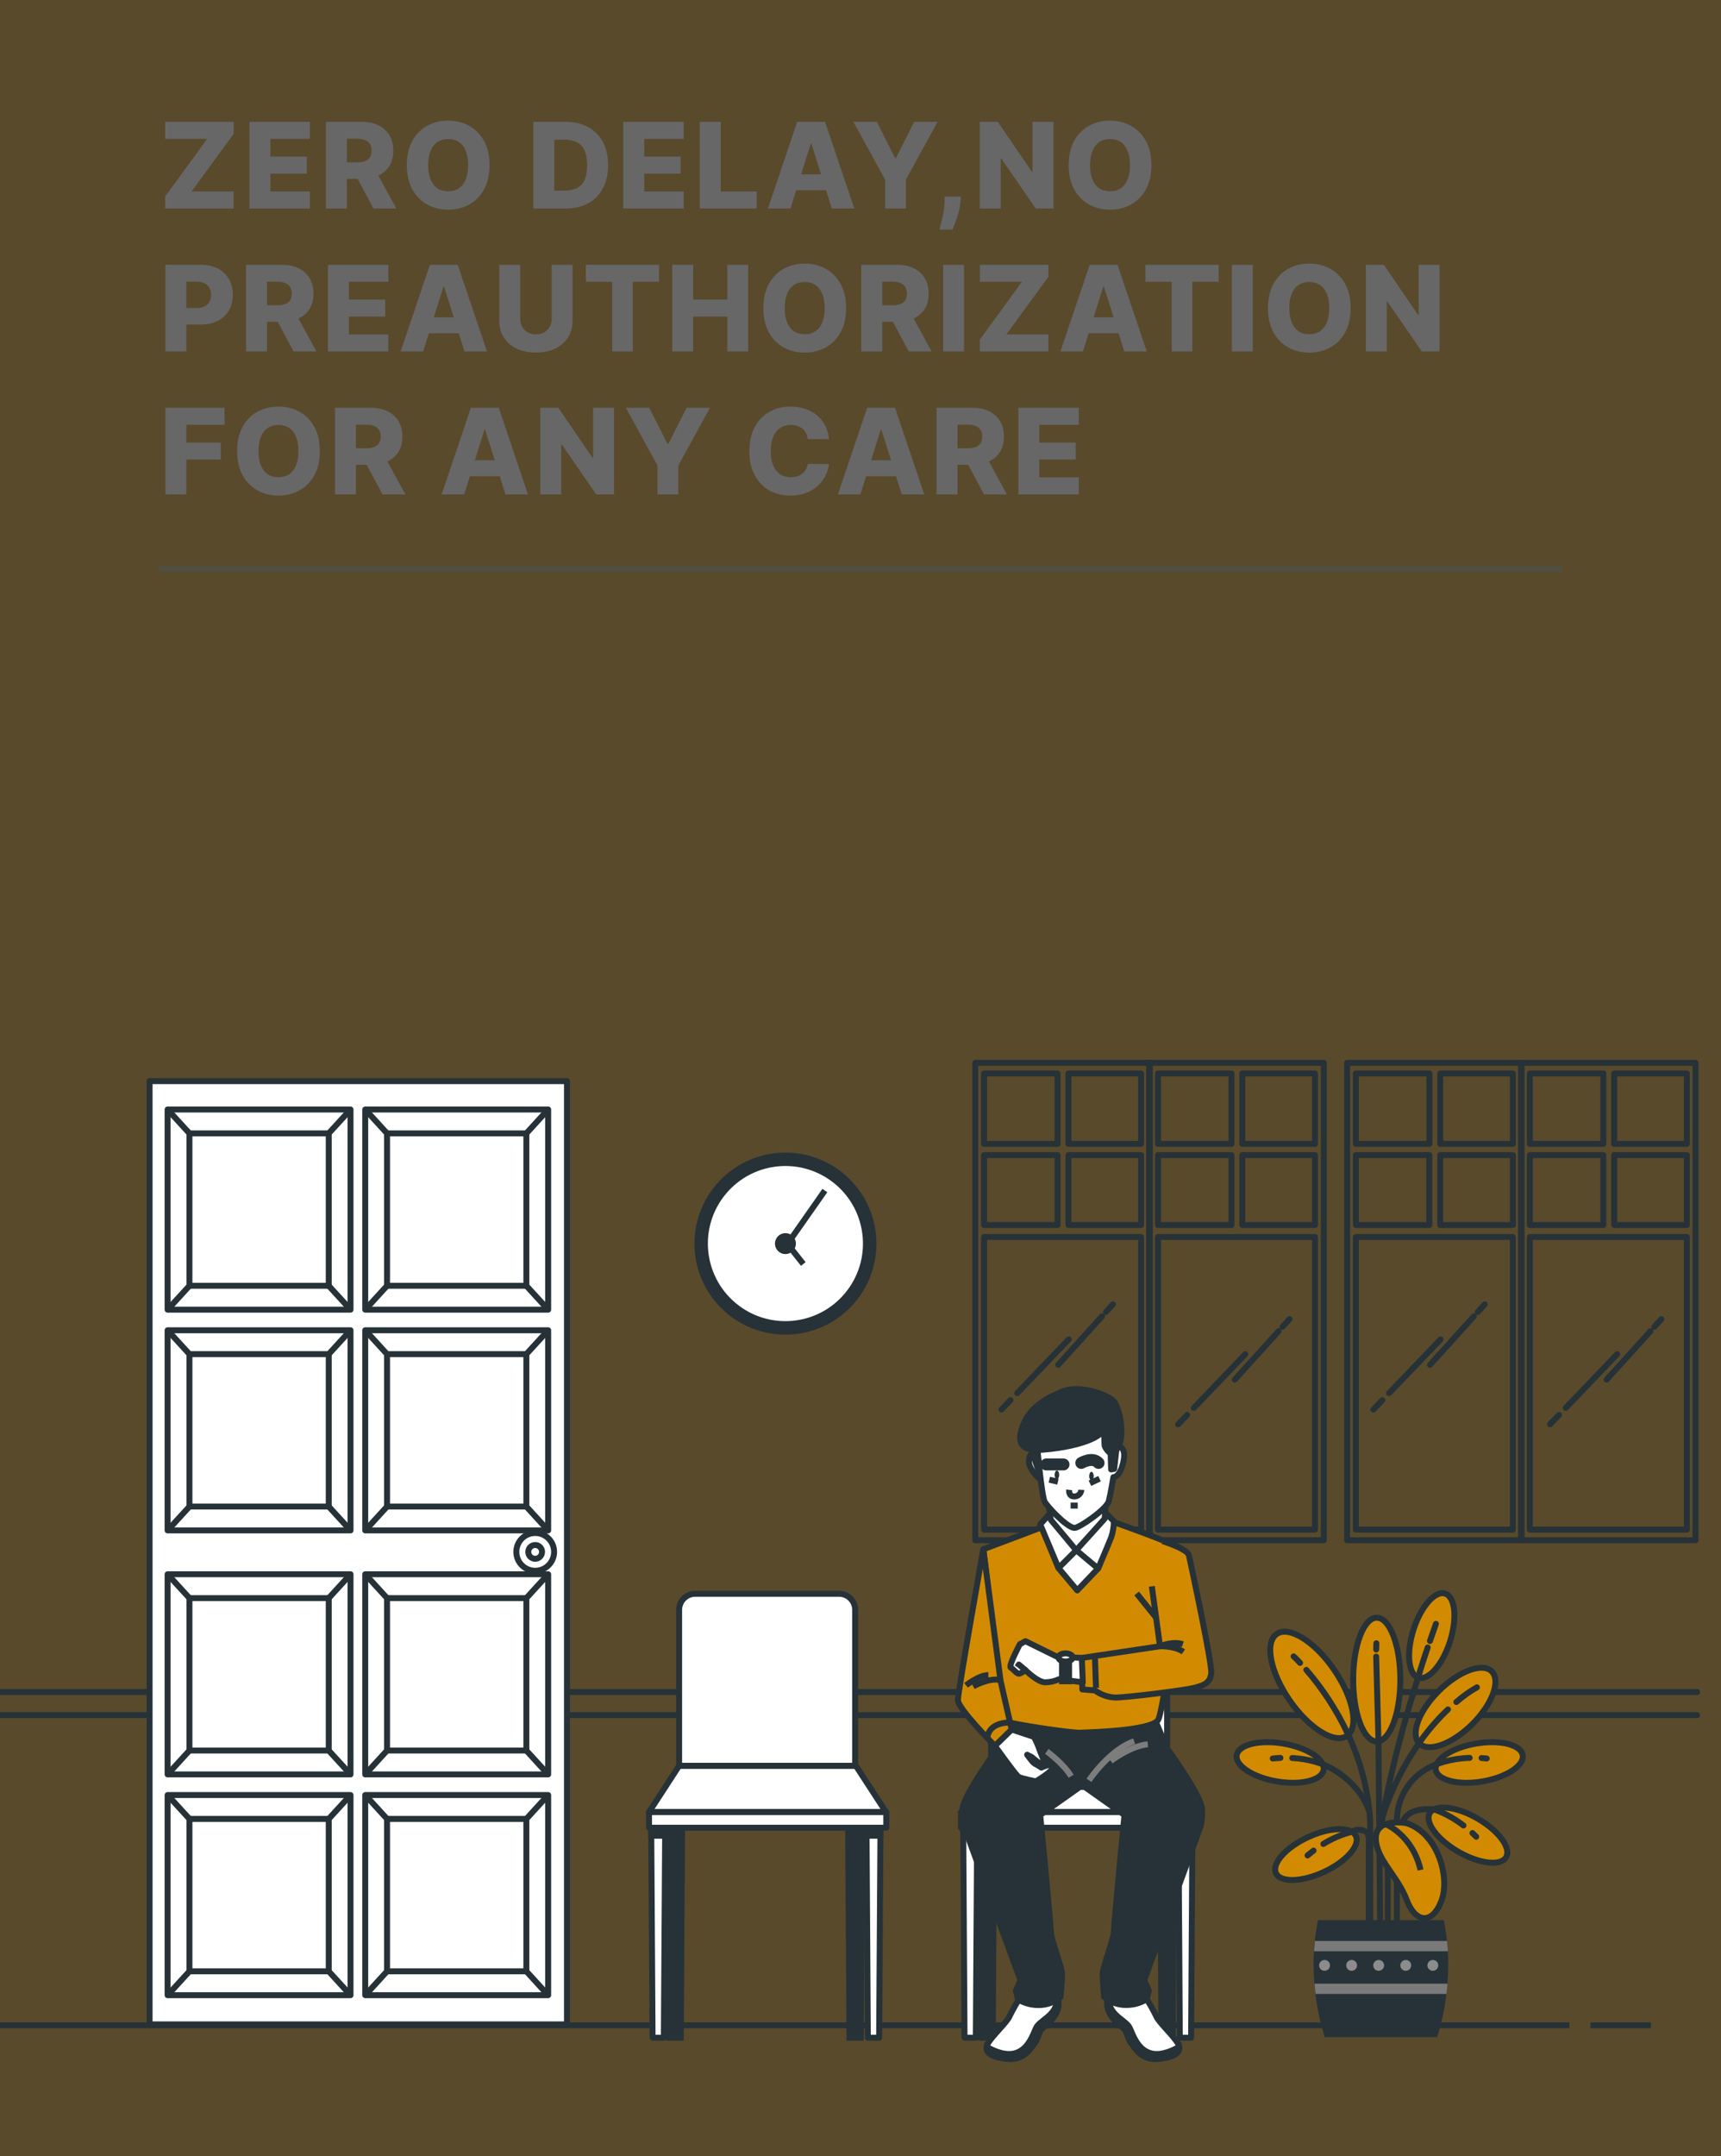 <svg width="289" height="362" viewBox="0 0 289 362" fill="none" xmlns="http://www.w3.org/2000/svg">
<rect x="0" y="0" width="289" height="362" fill="#333333" stroke="none"/>
<g clip-path="url(#clip0_5_9353)">
<rect width="289" height="362" fill="#F3A712" fill-opacity="0.2"/>
<path d="M27.728 35V32.997L34.795 23.31H27.735V20.454H39.241V22.457L32.174 32.145H39.234V35H27.728ZM41.891 35V20.454H52.033V23.31H45.407V26.293H51.515V29.155H45.407V32.145H52.033V35H41.891ZM54.735 35V20.454H60.743C61.832 20.454 62.772 20.651 63.563 21.044C64.358 21.432 64.972 21.991 65.402 22.72C65.833 23.445 66.049 24.304 66.049 25.298C66.049 26.307 65.829 27.164 65.388 27.869C64.948 28.57 64.323 29.105 63.513 29.474C62.704 29.839 61.745 30.021 60.637 30.021H56.837V27.251H59.983C60.514 27.251 60.956 27.183 61.312 27.046C61.671 26.903 61.944 26.69 62.128 26.406C62.313 26.117 62.405 25.748 62.405 25.298C62.405 24.849 62.313 24.477 62.128 24.183C61.944 23.885 61.671 23.662 61.312 23.516C60.952 23.364 60.509 23.288 59.983 23.288H58.25V35H54.735ZM62.924 28.352L66.546 35H62.711L59.16 28.352H62.924ZM82.206 27.727C82.206 29.328 81.898 30.684 81.282 31.797C80.667 32.91 79.834 33.755 78.782 34.332C77.736 34.91 76.562 35.199 75.26 35.199C73.953 35.199 72.776 34.908 71.73 34.325C70.683 33.743 69.853 32.898 69.237 31.79C68.626 30.677 68.321 29.323 68.321 27.727C68.321 26.127 68.626 24.77 69.237 23.658C69.853 22.545 70.683 21.7 71.73 21.122C72.776 20.544 73.953 20.256 75.26 20.256C76.562 20.256 77.736 20.544 78.782 21.122C79.834 21.7 80.667 22.545 81.282 23.658C81.898 24.77 82.206 26.127 82.206 27.727ZM78.612 27.727C78.612 26.78 78.477 25.98 78.207 25.327C77.942 24.673 77.558 24.178 77.057 23.842C76.559 23.506 75.96 23.338 75.26 23.338C74.564 23.338 73.965 23.506 73.463 23.842C72.961 24.178 72.575 24.673 72.305 25.327C72.04 25.98 71.907 26.78 71.907 27.727C71.907 28.674 72.04 29.474 72.305 30.128C72.575 30.781 72.961 31.276 73.463 31.612C73.965 31.948 74.564 32.117 75.26 32.117C75.96 32.117 76.559 31.948 77.057 31.612C77.558 31.276 77.942 30.781 78.207 30.128C78.477 29.474 78.612 28.674 78.612 27.727ZM94.932 35H89.555V20.454H94.924C96.406 20.454 97.683 20.746 98.753 21.328C99.827 21.906 100.656 22.739 101.238 23.828C101.821 24.912 102.112 26.21 102.112 27.72C102.112 29.235 101.821 30.537 101.238 31.626C100.661 32.715 99.835 33.551 98.76 34.133C97.685 34.711 96.409 35 94.932 35ZM93.071 32.003H94.797C95.611 32.003 96.3 31.866 96.863 31.591C97.432 31.312 97.86 30.859 98.149 30.234C98.442 29.605 98.589 28.767 98.589 27.72C98.589 26.674 98.442 25.84 98.149 25.22C97.855 24.595 97.422 24.145 96.849 23.871C96.281 23.591 95.58 23.452 94.747 23.452H93.071V32.003ZM104.665 35V20.454H114.807V23.31H108.18V26.293H114.288V29.155H108.18V32.145H114.807V35H104.665ZM117.508 35V20.454H121.024V32.145H127.075V35H117.508ZM132.737 35H128.958L133.866 20.454H138.546L143.454 35H139.676L136.259 24.119H136.146L132.737 35ZM132.232 29.276H140.13V31.946H132.232V29.276ZM143.311 20.454H147.239L150.314 26.541H150.442L153.517 20.454H157.445L152.125 30.142V35H148.631V30.142L143.311 20.454ZM161.361 33.011L161.297 33.8C161.24 34.453 161.124 35.09 160.949 35.71C160.779 36.335 160.596 36.896 160.402 37.394C160.208 37.891 160.054 38.276 159.94 38.551H157.753C157.829 38.276 157.93 37.891 158.058 37.394C158.191 36.896 158.314 36.335 158.428 35.71C158.541 35.085 158.605 34.451 158.619 33.807L158.634 33.011H161.361ZM176.907 20.454V35H173.924L168.136 26.605H168.043V35H164.528V20.454H167.553L173.278 28.835H173.399V20.454H176.907ZM193.346 27.727C193.346 29.328 193.039 30.684 192.423 31.797C191.808 32.91 190.974 33.755 189.923 34.332C188.877 34.91 187.702 35.199 186.4 35.199C185.093 35.199 183.917 34.908 182.87 34.325C181.824 33.743 180.993 32.898 180.378 31.79C179.767 30.677 179.461 29.323 179.461 27.727C179.461 26.127 179.767 24.77 180.378 23.658C180.993 22.545 181.824 21.7 182.87 21.122C183.917 20.544 185.093 20.256 186.4 20.256C187.702 20.256 188.877 20.544 189.923 21.122C190.974 21.7 191.808 22.545 192.423 23.658C193.039 24.77 193.346 26.127 193.346 27.727ZM189.753 27.727C189.753 26.78 189.618 25.98 189.348 25.327C189.083 24.673 188.699 24.178 188.197 23.842C187.7 23.506 187.101 23.338 186.4 23.338C185.704 23.338 185.105 23.506 184.603 23.842C184.102 24.178 183.716 24.673 183.446 25.327C183.181 25.98 183.048 26.78 183.048 27.727C183.048 28.674 183.181 29.474 183.446 30.128C183.716 30.781 184.102 31.276 184.603 31.612C185.105 31.948 185.704 32.117 186.4 32.117C187.101 32.117 187.7 31.948 188.197 31.612C188.699 31.276 189.083 30.781 189.348 30.128C189.618 29.474 189.753 28.674 189.753 27.727ZM27.778 59V44.455H33.786C34.875 44.455 35.815 44.668 36.606 45.094C37.401 45.515 38.014 46.105 38.445 46.862C38.876 47.615 39.092 48.491 39.092 49.49C39.092 50.494 38.871 51.372 38.431 52.125C37.996 52.873 37.373 53.453 36.563 53.865C35.754 54.277 34.792 54.483 33.68 54.483H29.972V51.713H33.026C33.557 51.713 33.999 51.621 34.355 51.436C34.714 51.251 34.987 50.993 35.171 50.662C35.356 50.326 35.448 49.935 35.448 49.49C35.448 49.04 35.356 48.652 35.171 48.325C34.987 47.994 34.714 47.738 34.355 47.558C33.995 47.378 33.552 47.288 33.026 47.288H31.293V59H27.778ZM41.325 59V44.455H47.333C48.422 44.455 49.362 44.651 50.153 45.044C50.948 45.432 51.561 45.991 51.992 46.72C52.423 47.445 52.639 48.304 52.639 49.298C52.639 50.307 52.418 51.164 51.978 51.869C51.538 52.57 50.913 53.105 50.103 53.474C49.293 53.839 48.335 54.021 47.227 54.021H43.427V51.251H46.573C47.104 51.251 47.546 51.183 47.901 51.045C48.261 50.903 48.533 50.69 48.718 50.406C48.903 50.117 48.995 49.748 48.995 49.298C48.995 48.849 48.903 48.477 48.718 48.183C48.533 47.885 48.261 47.662 47.901 47.516C47.541 47.364 47.099 47.288 46.573 47.288H44.84V59H41.325ZM49.514 52.352L53.136 59H49.3L45.749 52.352H49.514ZM55.067 59V44.455H65.209V47.31H58.583V50.293H64.69V53.155H58.583V56.145H65.209V59H55.067ZM71.057 59H67.278L72.186 44.455H76.867L81.774 59H77.996L74.58 48.119H74.466L71.057 59ZM70.553 53.276H78.45V55.946H70.553V53.276ZM92.64 44.455H96.148V53.837C96.148 54.921 95.891 55.865 95.374 56.67C94.858 57.471 94.139 58.091 93.215 58.531C92.292 58.967 91.22 59.185 89.998 59.185C88.762 59.185 87.683 58.967 86.759 58.531C85.836 58.091 85.119 57.471 84.607 56.67C84.096 55.865 83.84 54.921 83.84 53.837V44.455H87.356V53.531C87.356 54.033 87.465 54.481 87.683 54.874C87.905 55.267 88.215 55.574 88.613 55.797C89.011 56.019 89.472 56.131 89.998 56.131C90.523 56.131 90.983 56.019 91.376 55.797C91.773 55.574 92.084 55.267 92.306 54.874C92.529 54.481 92.64 54.033 92.64 53.531V44.455ZM98.376 47.31V44.455H110.67V47.31H106.26V59H102.794V47.31H98.376ZM112.887 59V44.455H116.403V50.293H122.134V44.455H125.643V59H122.134V53.155H116.403V59H112.887ZM142.077 51.727C142.077 53.328 141.769 54.684 141.154 55.797C140.538 56.91 139.705 57.755 138.654 58.332C137.607 58.91 136.433 59.199 135.131 59.199C133.824 59.199 132.647 58.908 131.601 58.325C130.555 57.743 129.724 56.898 129.108 55.79C128.497 54.677 128.192 53.323 128.192 51.727C128.192 50.127 128.497 48.77 129.108 47.658C129.724 46.545 130.555 45.7 131.601 45.122C132.647 44.544 133.824 44.256 135.131 44.256C136.433 44.256 137.607 44.544 138.654 45.122C139.705 45.7 140.538 46.545 141.154 47.658C141.769 48.77 142.077 50.127 142.077 51.727ZM138.483 51.727C138.483 50.78 138.348 49.98 138.078 49.327C137.813 48.673 137.43 48.178 136.928 47.842C136.43 47.506 135.832 47.338 135.131 47.338C134.435 47.338 133.836 47.506 133.334 47.842C132.832 48.178 132.446 48.673 132.176 49.327C131.911 49.98 131.779 50.78 131.779 51.727C131.779 52.674 131.911 53.474 132.176 54.128C132.446 54.781 132.832 55.276 133.334 55.612C133.836 55.948 134.435 56.117 135.131 56.117C135.832 56.117 136.43 55.948 136.928 55.612C137.43 55.276 137.813 54.781 138.078 54.128C138.348 53.474 138.483 52.674 138.483 51.727ZM144.629 59V44.455H150.638C151.727 44.455 152.667 44.651 153.457 45.044C154.253 45.432 154.866 45.991 155.297 46.72C155.728 47.445 155.943 48.304 155.943 49.298C155.943 50.307 155.723 51.164 155.283 51.869C154.842 52.57 154.217 53.105 153.408 53.474C152.598 53.839 151.639 54.021 150.531 54.021H146.732V51.251H149.878C150.408 51.251 150.851 51.183 151.206 51.045C151.566 50.903 151.838 50.69 152.023 50.406C152.207 50.117 152.3 49.748 152.3 49.298C152.3 48.849 152.207 48.477 152.023 48.183C151.838 47.885 151.566 47.662 151.206 47.516C150.846 47.364 150.404 47.288 149.878 47.288H148.145V59H144.629ZM152.818 52.352L156.44 59H152.605L149.054 52.352H152.818ZM161.887 44.455V59H158.372V44.455H161.887ZM164.544 59V56.997L171.611 47.31H164.552V44.455H176.057V46.457L168.991 56.145H176.05V59H164.544ZM181.854 59H178.075L182.983 44.455H187.663L192.571 59H188.793L185.377 48.119H185.263L181.854 59ZM181.35 53.276H189.247V55.946H181.35V53.276ZM192.345 47.31V44.455H204.639V47.31H200.228V59H196.763V47.31H192.345ZM210.372 44.455V59H206.856V44.455H210.372ZM226.807 51.727C226.807 53.328 226.5 54.684 225.884 55.797C225.268 56.91 224.435 57.755 223.384 58.332C222.338 58.91 221.163 59.199 219.861 59.199C218.554 59.199 217.378 58.908 216.331 58.325C215.285 57.743 214.454 56.898 213.839 55.79C213.228 54.677 212.922 53.323 212.922 51.727C212.922 50.127 213.228 48.77 213.839 47.658C214.454 46.545 215.285 45.7 216.331 45.122C217.378 44.544 218.554 44.256 219.861 44.256C221.163 44.256 222.338 44.544 223.384 45.122C224.435 45.7 225.268 46.545 225.884 47.658C226.5 48.77 226.807 50.127 226.807 51.727ZM223.214 51.727C223.214 50.78 223.079 49.98 222.809 49.327C222.544 48.673 222.16 48.178 221.658 47.842C221.161 47.506 220.562 47.338 219.861 47.338C219.165 47.338 218.566 47.506 218.064 47.842C217.562 48.178 217.177 48.673 216.907 49.327C216.642 49.98 216.509 50.78 216.509 51.727C216.509 52.674 216.642 53.474 216.907 54.128C217.177 54.781 217.562 55.276 218.064 55.612C218.566 55.948 219.165 56.117 219.861 56.117C220.562 56.117 221.161 55.948 221.658 55.612C222.16 55.276 222.544 54.781 222.809 54.128C223.079 53.474 223.214 52.674 223.214 51.727ZM241.739 44.455V59H238.756L232.968 50.605H232.875V59H229.36V44.455H232.385L238.11 52.835H238.231V44.455H241.739ZM27.778 83V68.454H37.707V71.31H31.293V74.293H37.075V77.155H31.293V83H27.778ZM53.706 75.727C53.706 77.328 53.398 78.684 52.782 79.797C52.167 80.91 51.334 81.755 50.282 82.332C49.236 82.91 48.062 83.199 46.76 83.199C45.453 83.199 44.276 82.908 43.23 82.325C42.184 81.743 41.352 80.898 40.737 79.79C40.126 78.677 39.821 77.323 39.821 75.727C39.821 74.127 40.126 72.77 40.737 71.658C41.352 70.545 42.184 69.7 43.23 69.122C44.276 68.544 45.453 68.256 46.76 68.256C48.062 68.256 49.236 68.544 50.282 69.122C51.334 69.7 52.167 70.545 52.782 71.658C53.398 72.77 53.706 74.127 53.706 75.727ZM50.112 75.727C50.112 74.78 49.977 73.98 49.707 73.327C49.442 72.673 49.059 72.178 48.557 71.842C48.059 71.506 47.46 71.338 46.76 71.338C46.064 71.338 45.465 71.506 44.963 71.842C44.461 72.178 44.075 72.673 43.805 73.327C43.54 73.98 43.407 74.78 43.407 75.727C43.407 76.674 43.54 77.474 43.805 78.128C44.075 78.781 44.461 79.276 44.963 79.612C45.465 79.948 46.064 80.117 46.76 80.117C47.46 80.117 48.059 79.948 48.557 79.612C49.059 79.276 49.442 78.781 49.707 78.128C49.977 77.474 50.112 76.674 50.112 75.727ZM56.258 83V68.454H62.267C63.356 68.454 64.296 68.651 65.086 69.044C65.882 69.432 66.495 69.991 66.926 70.72C67.357 71.445 67.572 72.304 67.572 73.298C67.572 74.307 67.352 75.164 66.912 75.869C66.471 76.57 65.846 77.105 65.037 77.474C64.227 77.839 63.268 78.021 62.16 78.021H58.361V75.251H61.507C62.037 75.251 62.48 75.183 62.835 75.046C63.195 74.903 63.467 74.69 63.652 74.406C63.836 74.117 63.929 73.748 63.929 73.298C63.929 72.849 63.836 72.477 63.652 72.183C63.467 71.885 63.195 71.662 62.835 71.516C62.475 71.364 62.032 71.288 61.507 71.288H59.774V83H56.258ZM64.447 76.352L68.069 83H64.234L60.683 76.352H64.447ZM77.944 83H74.165L79.073 68.454H83.753L88.661 83H84.883L81.466 72.119H81.353L77.944 83ZM77.439 77.276H85.337V79.946H77.439V77.276ZM103.106 68.454V83H100.123L94.335 74.605H94.243V83H90.727V68.454H93.753L99.477 76.835H99.598V68.454H103.106ZM105.092 68.454H109.02L112.095 74.541H112.223L115.298 68.454H119.226L113.906 78.142V83H110.412V78.142L105.092 68.454ZM139.2 73.724H135.649C135.601 73.36 135.504 73.031 135.357 72.737C135.211 72.444 135.016 72.193 134.775 71.984C134.533 71.776 134.247 71.617 133.916 71.508C133.589 71.395 133.227 71.338 132.829 71.338C132.123 71.338 131.515 71.511 131.004 71.856C130.497 72.202 130.106 72.702 129.832 73.355C129.562 74.008 129.427 74.799 129.427 75.727C129.427 76.693 129.564 77.503 129.839 78.156C130.118 78.805 130.509 79.295 131.011 79.626C131.517 79.953 132.116 80.117 132.808 80.117C133.196 80.117 133.549 80.067 133.866 79.967C134.188 79.868 134.47 79.724 134.711 79.534C134.957 79.34 135.158 79.106 135.315 78.831C135.476 78.552 135.587 78.237 135.649 77.886L139.2 77.908C139.138 78.552 138.951 79.186 138.639 79.811C138.331 80.436 137.907 81.007 137.367 81.523C136.828 82.034 136.169 82.441 135.393 82.744C134.621 83.047 133.736 83.199 132.737 83.199C131.42 83.199 130.241 82.91 129.2 82.332C128.163 81.75 127.344 80.903 126.742 79.79C126.141 78.677 125.84 77.323 125.84 75.727C125.84 74.127 126.146 72.77 126.756 71.658C127.367 70.545 128.194 69.7 129.235 69.122C130.277 68.544 131.444 68.256 132.737 68.256C133.617 68.256 134.432 68.379 135.18 68.625C135.928 68.867 136.586 69.222 137.154 69.69C137.722 70.154 138.184 70.725 138.539 71.402C138.894 72.079 139.114 72.853 139.2 73.724ZM144.487 83H140.708L145.616 68.454H150.296L155.204 83H151.426L148.009 72.119H147.896L144.487 83ZM143.982 77.276H151.88V79.946H143.982V77.276ZM157.27 83V68.454H163.279C164.368 68.454 165.307 68.651 166.098 69.044C166.894 69.432 167.507 69.991 167.938 70.72C168.368 71.445 168.584 72.304 168.584 73.298C168.584 74.307 168.364 75.164 167.923 75.869C167.483 76.57 166.858 77.105 166.048 77.474C165.239 77.839 164.28 78.021 163.172 78.021H159.372V75.251H162.519C163.049 75.251 163.492 75.183 163.847 75.046C164.207 74.903 164.479 74.69 164.663 74.406C164.848 74.117 164.94 73.748 164.94 73.298C164.94 72.849 164.848 72.477 164.663 72.183C164.479 71.885 164.207 71.662 163.847 71.516C163.487 71.364 163.044 71.288 162.519 71.288H160.786V83H157.27ZM165.459 76.352L169.081 83H165.246L161.695 76.352H165.459ZM171.012 83V68.454H181.154V71.31H174.528V74.293H180.636V77.155H174.528V80.145H181.154V83H171.012Z" fill="#676767"/>
<path opacity="0.1" d="M26.677 95.5H262.323" stroke="#0080FF"/>
<path d="M284.99 284.051H-0.26" stroke="#263238" stroke-linecap="round" stroke-linejoin="round"/>
<path d="M284.99 287.929H-0.26" stroke="#263238" stroke-linecap="round" stroke-linejoin="round"/>
<path d="M231.193 292.354C233.38 292.354 235.153 287.703 235.153 281.965C235.153 276.228 233.38 271.576 231.193 271.576C229.006 271.576 227.233 276.228 227.233 281.965C227.233 287.703 229.006 292.354 231.193 292.354Z" fill="#D28B00" stroke="#263238" stroke-miterlimit="10"/>
<path d="M243.499 275.558C242.262 279.436 239.884 282.18 238.186 281.642C236.488 281.103 236.118 277.505 237.355 273.61C238.591 269.715 240.974 266.987 242.672 267.526C244.369 268.064 244.736 271.662 243.499 275.558Z" fill="#D28B00" stroke="#263238" stroke-miterlimit="10"/>
<path d="M214.435 299.063C210.402 298.378 207.373 296.4 207.671 294.646C207.968 292.892 211.48 292.022 215.508 292.707C219.537 293.392 222.571 295.366 222.273 297.12C221.976 298.873 218.464 299.744 214.435 299.063Z" fill="#D28B00" stroke="#263238" stroke-miterlimit="10"/>
<path d="M247.231 289.454C243.861 292.793 239.905 294.245 238.341 292.69C236.777 291.134 238.281 287.17 241.651 283.831C245.02 280.491 248.997 279.044 250.518 280.603C252.039 282.163 250.596 286.115 247.231 289.454Z" fill="#D28B00" stroke="#263238" stroke-miterlimit="10"/>
<path d="M224.023 280.293C227.28 285.033 228.25 290.001 226.177 291.419C224.105 292.836 219.809 290.161 216.551 285.434C213.294 280.707 212.324 275.73 214.397 274.308C216.469 272.886 220.787 275.571 224.023 280.293Z" fill="#D28B00" stroke="#263238" stroke-miterlimit="10"/>
<path d="M231.469 291.841L231.775 323.447" stroke="#263238" stroke-miterlimit="10" stroke-linecap="round"/>
<path d="M231.098 278.104L231.469 291.841" stroke="#263238" stroke-miterlimit="10" stroke-linecap="round"/>
<path d="M231.128 275.864L231.098 276.915" stroke="#263238" stroke-miterlimit="10" stroke-linecap="round"/>
<path d="M226.177 290.747C228.446 295.439 229.775 300.53 230.09 305.733V325.282" stroke="#263238" stroke-miterlimit="10" stroke-linecap="round"/>
<path d="M219.369 280.336C222.09 283.489 224.379 286.99 226.177 290.747" stroke="#263238" stroke-miterlimit="10" stroke-linecap="round"/>
<path d="M217.232 278.07C217.232 278.07 217.663 278.445 218.314 279.164" stroke="#263238" stroke-miterlimit="10" stroke-linecap="round"/>
<path d="M238.587 292.212C235.808 296.107 233.643 300.406 232.167 304.957" stroke="#263238" stroke-miterlimit="10" stroke-linecap="round"/>
<path d="M243.146 286.976C241.466 288.576 239.94 290.328 238.587 292.212" stroke="#263238" stroke-miterlimit="10" stroke-linecap="round"/>
<path d="M248.011 283.266C246.78 283.966 245.625 284.791 244.563 285.727" stroke="#263238" stroke-miterlimit="10" stroke-linecap="round"/>
<path d="M238.419 280.677C236.226 287.571 233.283 297.787 231.908 306.642" stroke="#263238" stroke-miterlimit="10" stroke-linecap="round"/>
<path d="M239.746 276.579C239.354 277.742 238.884 279.125 238.406 280.677" stroke="#263238" stroke-miterlimit="10" stroke-linecap="round"/>
<path d="M241.129 272.615C241.129 272.615 240.746 273.675 240.125 275.484" stroke="#263238" stroke-miterlimit="10" stroke-linecap="round"/>
<path d="M222.079 296.163C224.82 297.201 228.569 300.101 229.87 303.919" stroke="#263238" stroke-miterlimit="10" stroke-linecap="round"/>
<path d="M217.004 295.133C218.738 295.219 220.449 295.566 222.079 296.163" stroke="#263238" stroke-miterlimit="10" stroke-linecap="round"/>
<path d="M213.725 295.215C213.725 295.215 214.211 295.146 215.017 295.112" stroke="#263238" stroke-miterlimit="10" stroke-linecap="round"/>
<path d="M222.342 314.252C218.637 315.975 215.017 316.079 214.272 314.467C213.526 312.856 215.909 310.158 219.615 308.435C223.32 306.711 226.94 306.612 227.69 308.223C228.439 309.835 226.048 312.524 222.342 314.252Z" fill="#D28B00" stroke="#263238" stroke-miterlimit="10"/>
<path d="M222.226 309.559C223.696 308.65 225.293 307.966 226.966 307.53C227.351 307.294 227.795 307.174 228.246 307.182C228.697 307.191 229.136 307.328 229.512 307.577C230.017 307.909 229.849 310.417 229.849 310.417V323.447" stroke="#263238" stroke-miterlimit="10" stroke-linecap="round"/>
<path d="M219.572 311.494C219.572 311.494 219.934 311.158 220.58 310.675" stroke="#263238" stroke-miterlimit="10" stroke-linecap="round"/>
<path d="M248.937 299.063C252.97 298.378 255.999 296.4 255.702 294.646C255.405 292.892 251.893 292.022 247.864 292.707C243.835 293.392 240.802 295.366 241.099 297.12C241.396 298.873 244.917 299.744 248.937 299.063Z" fill="#D28B00" stroke="#263238" stroke-miterlimit="10"/>
<path d="M241.388 296.116C240.897 296.296 240.418 296.506 239.953 296.745C238.319 297.603 236.953 298.894 236.004 300.478C235.056 302.061 234.561 303.875 234.575 305.72V322.956" stroke="#263238" stroke-miterlimit="10" stroke-linecap="round"/>
<path d="M246.791 295.112C244.949 295.162 243.125 295.501 241.388 296.116" stroke="#263238" stroke-miterlimit="10" stroke-linecap="round"/>
<path d="M249.657 295.215C249.657 295.215 249.338 295.168 248.795 295.133" stroke="#263238" stroke-miterlimit="10" stroke-linecap="round"/>
<path d="M252.919 311.776C253.808 310.233 251.657 307.328 248.115 305.286C244.573 303.245 240.981 302.84 240.092 304.382C239.203 305.924 241.354 308.829 244.896 310.871C248.438 312.913 252.03 313.318 252.919 311.776Z" fill="#D28B00" stroke="#263238" stroke-miterlimit="10"/>
<path d="M245.753 306.457C244.297 305.325 242.673 304.428 240.94 303.798C240.94 303.798 236.544 303.074 235.54 305.914" stroke="#263238" stroke-miterlimit="10" stroke-linecap="round"/>
<path d="M247.89 308.349C247.89 308.349 247.67 308.107 247.265 307.728" stroke="#263238" stroke-miterlimit="10" stroke-linecap="round"/>
<path d="M236.208 306.073C236.208 306.073 231.038 305.069 231.038 308.581C231.038 312.093 234.713 314.928 236.208 318.923C237.704 322.917 240.552 323.098 242.056 319.091C243.559 315.083 241.388 307.75 236.208 306.073Z" fill="#D28B00" stroke="#263238" stroke-miterlimit="10"/>
<path d="M232.701 306.241C232.701 306.241 237.212 308.077 238.548 313.924L232.701 306.241Z" fill="#D28B00"/>
<path d="M232.701 306.241C232.701 306.241 237.212 308.077 238.548 313.924" stroke="#263238" stroke-miterlimit="10"/>
<path d="M233.037 313.924V323.447" stroke="#263238" stroke-miterlimit="10" stroke-linecap="round"/>
<path d="M241.332 341.988C242.569 338.045 243.197 333.936 243.193 329.803C243.199 327.299 242.947 324.801 242.443 322.348H221.33C220.826 324.801 220.574 327.299 220.58 329.803C220.581 333.936 221.213 338.045 222.454 341.988H241.332Z" fill="#263238"/>
<path d="M220.813 325.847C220.752 326.42 220.709 327.002 220.675 327.57H243.137C243.103 326.984 243.06 326.403 242.999 325.847H220.813Z" fill="#7A7A7A"/>
<path d="M242.9 334.736C242.969 334.159 243.029 333.577 243.077 333.013H220.735C220.783 333.594 220.843 334.176 220.912 334.736H242.9Z" fill="#7A7A7A"/>
<path d="M223.333 329.897C223.343 330.079 223.298 330.259 223.204 330.415C223.11 330.57 222.971 330.694 222.806 330.77C222.641 330.846 222.457 330.871 222.278 330.842C222.098 330.812 221.932 330.73 221.8 330.605C221.668 330.48 221.577 330.318 221.538 330.14C221.498 329.963 221.513 329.778 221.581 329.609C221.648 329.44 221.764 329.295 221.914 329.193C222.065 329.091 222.242 329.036 222.424 329.036C222.659 329.031 222.885 329.119 223.056 329.28C223.226 329.441 223.325 329.663 223.333 329.897Z" fill="#8C8C8C"/>
<path d="M227.879 329.897C227.889 330.079 227.844 330.259 227.75 330.415C227.656 330.57 227.517 330.694 227.352 330.77C227.187 330.846 227.003 330.871 226.824 330.842C226.644 330.812 226.478 330.73 226.346 330.605C226.214 330.48 226.123 330.318 226.083 330.14C226.044 329.963 226.059 329.778 226.127 329.609C226.194 329.44 226.31 329.295 226.46 329.193C226.611 329.091 226.788 329.036 226.97 329.036C227.204 329.031 227.431 329.119 227.601 329.28C227.772 329.441 227.871 329.663 227.879 329.897Z" fill="#8C8C8C"/>
<path d="M232.421 329.897C232.43 330.079 232.385 330.259 232.291 330.415C232.197 330.57 232.059 330.694 231.894 330.77C231.729 330.846 231.544 330.871 231.365 330.842C231.186 330.812 231.019 330.73 230.887 330.605C230.756 330.48 230.664 330.318 230.625 330.14C230.586 329.963 230.601 329.778 230.668 329.609C230.735 329.44 230.852 329.295 231.002 329.193C231.152 329.091 231.33 329.036 231.512 329.036C231.746 329.031 231.973 329.119 232.143 329.28C232.313 329.441 232.413 329.663 232.421 329.897Z" fill="#8C8C8C"/>
<path d="M236.971 329.897C236.981 330.079 236.935 330.259 236.841 330.415C236.747 330.57 236.609 330.694 236.444 330.77C236.279 330.846 236.095 330.871 235.915 330.842C235.736 330.812 235.57 330.73 235.438 330.605C235.306 330.48 235.214 330.318 235.175 330.14C235.136 329.963 235.151 329.778 235.218 329.609C235.286 329.44 235.402 329.295 235.552 329.193C235.703 329.091 235.88 329.036 236.062 329.036C236.296 329.031 236.523 329.119 236.693 329.28C236.863 329.441 236.963 329.663 236.971 329.897Z" fill="#8C8C8C"/>
<path d="M241.517 329.897C241.526 330.079 241.481 330.259 241.387 330.415C241.293 330.57 241.155 330.694 240.99 330.77C240.825 330.846 240.641 330.871 240.461 330.842C240.282 330.812 240.116 330.73 239.984 330.605C239.852 330.48 239.76 330.318 239.721 330.14C239.682 329.963 239.697 329.778 239.764 329.609C239.831 329.44 239.948 329.295 240.098 329.193C240.249 329.091 240.426 329.036 240.608 329.036C240.842 329.031 241.069 329.119 241.239 329.28C241.409 329.441 241.509 329.663 241.517 329.897Z" fill="#8C8C8C"/>
<path d="M163.771 178.426V258.572H193.093V178.426H163.771ZM191.615 180.206V192.034H179.421V180.206H191.615ZM177.59 180.206V192.034H165.249V180.206H177.59ZM165.249 193.913H177.59V205.65H165.249V193.913ZM191.615 256.788H165.249V207.667H191.615V256.788ZM179.421 205.65V193.913H191.615V205.65H179.421Z" stroke="#263238" stroke-linecap="round" stroke-linejoin="round"/>
<path d="M192.977 178.426V258.572H222.299V178.426H192.977ZM220.821 180.206V192.034H208.619V180.206H220.821ZM206.796 180.206V192.034H194.455V180.206H206.796ZM194.455 193.913H206.796V205.65H194.455V193.913ZM220.821 256.788H194.455V207.667H220.821V256.788ZM208.619 205.65V193.913H220.821V205.65H208.619Z" stroke="#263238" stroke-linecap="round" stroke-linejoin="round"/>
<path d="M185.053 220.985L177.693 229.121" stroke="#263238" stroke-linecap="round" stroke-linejoin="round"/>
<path d="M186.88 218.969L185.708 220.262" stroke="#263238" stroke-linecap="round" stroke-linejoin="round"/>
<path d="M169.687 235.054L168.179 236.627" stroke="#263238" stroke-linecap="round" stroke-linejoin="round"/>
<path d="M179.464 224.855L170.816 233.878" stroke="#263238" stroke-linecap="round" stroke-linejoin="round"/>
<path d="M214.711 223.472L207.352 231.607" stroke="#263238" stroke-linecap="round" stroke-linejoin="round"/>
<path d="M216.538 221.451L215.366 222.743" stroke="#263238" stroke-linecap="round" stroke-linejoin="round"/>
<path d="M199.35 237.536L197.842 239.109" stroke="#263238" stroke-linecap="round" stroke-linejoin="round"/>
<path d="M209.123 227.337L200.475 236.36" stroke="#263238" stroke-linecap="round" stroke-linejoin="round"/>
<path d="M226.216 178.426V258.572H255.517V178.426H226.216ZM254.06 180.206V192.034H241.857V180.206H254.06ZM240.035 180.206V192.034H227.681V180.206H240.035ZM227.681 193.913H240.022V205.65H227.681V193.913ZM254.047 256.788H227.681V207.667H254.047V256.788ZM241.857 205.65V193.913H254.06V205.65H241.857Z" stroke="#263238" stroke-linecap="round" stroke-linejoin="round"/>
<path d="M255.422 178.426V258.572H284.722V178.426H255.422ZM283.266 180.206V192.034H271.063V180.206H283.266ZM269.241 180.206V192.034H256.9V180.206H269.241ZM256.9 193.913H269.241V205.65H256.9V193.913ZM283.266 256.788H256.9V207.667H283.266V256.788ZM271.063 205.65V193.913H283.266V205.65H271.063Z" stroke="#263238" stroke-linecap="round" stroke-linejoin="round"/>
<path d="M247.498 220.985L240.138 229.121" stroke="#263238" stroke-linecap="round" stroke-linejoin="round"/>
<path d="M249.325 218.969L248.153 220.262" stroke="#263238" stroke-linecap="round" stroke-linejoin="round"/>
<path d="M232.132 235.054L230.624 236.627" stroke="#263238" stroke-linecap="round" stroke-linejoin="round"/>
<path d="M241.909 224.855L233.261 233.878" stroke="#263238" stroke-linecap="round" stroke-linejoin="round"/>
<path d="M277.156 223.472L269.796 231.607" stroke="#263238" stroke-linecap="round" stroke-linejoin="round"/>
<path d="M278.983 221.451L277.811 222.743" stroke="#263238" stroke-linecap="round" stroke-linejoin="round"/>
<path d="M261.795 237.536L260.287 239.109" stroke="#263238" stroke-linecap="round" stroke-linejoin="round"/>
<path d="M271.567 227.337L262.919 236.36" stroke="#263238" stroke-linecap="round" stroke-linejoin="round"/>
<path d="M142.345 219.228C148.117 213.456 148.117 204.099 142.345 198.327C136.574 192.555 127.216 192.555 121.444 198.327C115.672 204.099 115.672 213.456 121.444 219.228C127.216 225 136.574 225 142.345 219.228Z" fill="#263238" stroke="#263238" stroke-linejoin="round"/>
<path d="M142.267 217.437C147.055 211.706 146.291 203.179 140.561 198.391C134.83 193.603 126.303 194.367 121.515 200.098C116.727 205.828 117.491 214.355 123.222 219.143C128.952 223.932 137.479 223.167 142.267 217.437Z" fill="white" stroke="#263238" stroke-linejoin="round"/>
<path d="M133.152 208.774C133.152 208.525 133.078 208.282 132.94 208.075C132.802 207.868 132.605 207.707 132.376 207.612C132.146 207.516 131.893 207.491 131.649 207.54C131.405 207.589 131.18 207.708 131.004 207.884C130.828 208.06 130.709 208.285 130.66 208.529C130.611 208.773 130.636 209.026 130.732 209.256C130.827 209.485 130.988 209.682 131.195 209.82C131.402 209.958 131.645 210.032 131.894 210.032C132.228 210.032 132.548 209.9 132.784 209.664C133.02 209.428 133.152 209.108 133.152 208.774Z" fill="#263238" stroke="#263238" stroke-linejoin="round"/>
<path d="M132.924 209.709L134.893 212.195" stroke="#263238" stroke-linejoin="round"/>
<path d="M132.924 207.848L138.517 199.867" stroke="#263238" stroke-linejoin="round"/>
<path d="M263.54 340.006H-5" stroke="#263238" stroke-linejoin="round"/>
<path d="M277.234 340.006H267.073" stroke="#263238" stroke-linejoin="round"/>
<path d="M111.478 342.087H109.583L109.358 306.672H111.703L111.478 342.087Z" fill="white" stroke="#263238" stroke-linejoin="round"/>
<path d="M109.367 308.172H111.694L111.703 306.672H109.358L109.367 308.172Z" fill="#263238" stroke="#263238" stroke-miterlimit="10"/>
<path d="M114.318 342.087H112.418L112.194 306.672H114.542L114.318 342.087Z" fill="#263238" stroke="#263238" stroke-miterlimit="10"/>
<path d="M147.63 342.087H145.734L145.51 306.672H147.854L147.63 342.087Z" fill="white" stroke="#263238" stroke-linejoin="round"/>
<path d="M145.519 308.172H147.846L147.854 306.672H145.51L145.519 308.172Z" fill="#263238" stroke="#263238" stroke-miterlimit="10"/>
<path d="M144.545 342.087H142.649L142.425 306.672H144.769L144.545 342.087Z" fill="#263238" stroke="#263238" stroke-miterlimit="10"/>
<path d="M148.781 304.203H108.988L114.038 296.434H143.726L148.781 304.203Z" fill="white" stroke="#263238" stroke-linejoin="round"/>
<path d="M148.832 304.203H108.988V306.832H148.832V304.203Z" fill="white" stroke="#263238" stroke-linejoin="round"/>
<path d="M116.735 267.56H140.908C141.623 267.56 142.308 267.844 142.813 268.349C143.318 268.854 143.601 269.539 143.601 270.253V296.434H114.042V270.262C114.041 269.908 114.11 269.557 114.245 269.229C114.38 268.901 114.578 268.603 114.828 268.352C115.078 268.101 115.375 267.902 115.703 267.766C116.03 267.63 116.381 267.56 116.735 267.56Z" fill="white" stroke="#263238" stroke-linejoin="round"/>
<path d="M163.866 342.087H161.97L161.746 306.672H164.09L163.866 342.087Z" fill="white" stroke="#263238" stroke-linejoin="round"/>
<path d="M161.755 308.172H164.082L164.09 306.672H161.746L161.755 308.172Z" fill="#263238" stroke="#263238" stroke-miterlimit="10"/>
<path d="M166.706 342.087H164.806L164.581 306.672H166.925L166.706 342.087Z" fill="#263238" stroke="#263238" stroke-miterlimit="10"/>
<path d="M200.018 342.087H198.122L197.898 306.672H200.242L200.018 342.087Z" fill="white" stroke="#263238" stroke-linejoin="round"/>
<path d="M197.907 308.172H200.233L200.242 306.672H197.898L197.907 308.172Z" fill="#263238" stroke="#263238" stroke-miterlimit="10"/>
<path d="M196.933 342.087H195.037L194.813 306.672H197.157L196.933 342.087Z" fill="#263238" stroke="#263238" stroke-miterlimit="10"/>
<path d="M201.168 304.203H161.376L166.43 296.434H196.114L201.168 304.203Z" fill="white" stroke="#263238" stroke-linejoin="round"/>
<path d="M201.22 304.203H161.376V306.832H201.22V304.203Z" fill="white" stroke="#263238" stroke-linejoin="round"/>
<path d="M169.123 267.56H193.296C194.01 267.56 194.695 267.844 195.2 268.349C195.705 268.854 195.989 269.539 195.989 270.253V296.434H166.43V270.262C166.429 269.908 166.498 269.557 166.632 269.229C166.767 268.901 166.965 268.603 167.216 268.352C167.466 268.101 167.763 267.902 168.09 267.766C168.418 267.63 168.769 267.56 169.123 267.56Z" fill="white" stroke="#263238" stroke-linejoin="round"/>
<path d="M171.385 335.202C170.697 336.274 170.07 337.385 169.507 338.528C169.127 339.467 166.49 341.915 165.865 343.108C165.241 344.302 166.051 345.306 169.002 345.62C171.954 345.935 173.018 343.923 173.708 343.035C174.397 342.148 174.401 340.881 175.216 340.338C176.03 339.795 177.599 338.269 177.724 336.761C177.809 335.895 177.746 335.021 177.538 334.176L171.385 335.202Z" fill="white" stroke="#263238" stroke-miterlimit="10"/>
<path d="M177.724 336.77C177.782 336.099 177.759 335.423 177.655 334.758C177.548 335.236 177.467 335.719 177.413 336.206C177.159 338.403 174.526 339.222 173.966 340.471C173.406 341.721 172.583 344.237 170.261 344.742C168.537 345.112 166.598 344.151 165.693 343.621C165.529 344.582 166.49 345.345 169.007 345.621C171.958 345.931 173.023 343.923 173.712 343.035C174.401 342.148 174.406 340.881 175.22 340.338C176.034 339.795 177.599 338.278 177.724 336.77Z" fill="white" stroke="#263238" stroke-miterlimit="10"/>
<path d="M192.305 335.202C192.995 336.274 193.624 337.385 194.188 338.528C194.563 339.467 197.204 341.915 197.829 343.108C198.454 344.302 197.639 345.306 194.688 345.62C191.736 345.935 190.672 343.923 189.982 343.035C189.293 342.148 189.293 340.881 188.479 340.338C187.664 339.795 186.091 338.269 185.967 336.761C185.884 335.895 185.948 335.021 186.156 334.176L192.305 335.202Z" fill="white" stroke="#263238" stroke-miterlimit="10"/>
<path d="M185.967 336.77C185.91 336.099 185.933 335.424 186.035 334.758C186.146 335.235 186.228 335.719 186.281 336.206C186.531 338.403 189.168 339.222 189.728 340.471C190.288 341.721 191.107 344.237 193.43 344.742C195.153 345.112 197.096 344.151 198.001 343.621C198.161 344.582 197.2 345.345 194.683 345.621C191.736 345.931 190.668 343.923 189.978 343.035C189.289 342.148 189.289 340.881 188.474 340.338C187.66 339.795 186.091 338.278 185.967 336.77Z" fill="white" stroke="#263238" stroke-miterlimit="10"/>
<path d="M201.866 303.76C201.866 301.627 195.985 293.504 195.985 293.504L193.852 288.476L182.993 289.497H180.499L169.64 288.476L167.507 293.504C167.507 293.504 161.625 301.627 161.625 303.76C161.625 305.892 161.88 306.573 161.88 306.573L171.359 332.427L170.592 334.215L170.933 335.581C170.933 335.581 172.126 336.602 174.427 336.602C175.775 336.614 177.08 336.129 178.094 335.24C178.094 335.24 178.348 332.427 178.348 331.401C178.348 330.376 176.474 325.433 176.474 324.412C176.474 323.391 174.681 304.695 174.681 304.695L181.33 299.994H182.162L188.823 304.703C188.823 304.703 187.031 323.378 187.031 324.399C187.031 325.42 185.156 330.367 185.156 331.388C185.156 332.409 185.411 335.227 185.411 335.227C186.424 336.116 187.73 336.601 189.078 336.589C191.378 336.589 192.572 335.568 192.572 335.568L192.917 334.202L192.145 332.414L201.625 306.56C201.625 306.56 201.866 305.888 201.866 303.76Z" fill="#263238" stroke="#263238" stroke-miterlimit="10"/>
<path d="M182.868 298.878C182.868 298.878 186.277 293.763 190.456 292.311" stroke="#7D7D7D" stroke-miterlimit="10"/>
<path d="M186.522 295.637C186.522 295.637 189.676 293.164 192.744 292.823" stroke="#7D7D7D" stroke-miterlimit="10"/>
<path d="M175.78 294.017C175.78 294.017 178.594 296.064 179.869 298.192" stroke="#7D7D7D" stroke-miterlimit="10"/>
<path d="M175.543 256.163L165.142 260.084L167.356 279.095C167.356 279.095 168.123 288.644 168.89 289.006C169.657 289.368 179.632 290.966 181.507 290.88C183.381 290.794 193.356 290.54 194.468 288.747C195.58 286.955 198.643 260.869 198.557 260.188C198.471 259.507 185.514 254.987 185.514 254.987L175.543 256.163Z" fill="#D28B00" stroke="#263238" stroke-linejoin="round"/>
<path d="M177.741 263.239L180.895 266.992L184.389 263.325C184.389 263.325 186.69 257.185 186.604 256.504C186.518 255.823 184.902 254.629 184.902 254.629L179.016 254.457L174.927 256.336L177.741 263.239Z" fill="white" stroke="#263238" stroke-linejoin="round"/>
<path d="M176.888 253.457L174.681 255.909L177.754 263.234L180.735 260.252L184.402 263.32C184.402 263.32 186.191 259.145 186.617 258.033C186.895 257.18 187.04 256.289 187.048 255.392L184.73 253.026L176.888 253.457Z" fill="white" stroke="#263238" stroke-linejoin="round"/>
<path d="M176.035 252.328L176.461 255.142L180.723 260.257L185.497 254.97L185.751 251.816L180.468 254.375L176.035 252.328Z" fill="white" stroke="#263238" stroke-linejoin="round"/>
<path d="M173.561 243.887C173.561 243.887 172.699 244.055 172.794 245.507C172.889 246.959 175.009 248.661 175.009 248.661L174.328 243.461L173.561 243.887Z" fill="white" stroke="#263238" stroke-linejoin="round"/>
<path d="M174.16 242.78C174.16 242.78 174.927 251.303 175.453 252.156C175.978 253.009 179.033 256.336 180.399 256.504C181.123 256.594 185.855 253.35 186.195 251.988C186.535 250.626 186.966 247.981 186.966 247.981C186.966 247.981 187.987 248.063 188.582 245.675C189.177 243.288 188.242 242.862 187.815 242.862H187.134C187.134 242.862 186.966 239.367 186.703 238.686C186.441 238.006 175.108 239.626 174.087 240.475C173.066 241.323 174.16 242.78 174.16 242.78Z" fill="white" stroke="#263238" stroke-linejoin="round"/>
<path d="M183.666 247.808C183.666 248.209 183.493 248.532 183.282 248.532C183.071 248.532 182.899 248.209 182.899 247.808C182.899 247.408 183.071 247.084 183.282 247.084C183.493 247.084 183.666 247.425 183.666 247.808Z" fill="#263238"/>
<path d="M177.866 247.597C177.866 247.994 177.693 248.321 177.482 248.321C177.271 248.321 177.099 247.994 177.099 247.597C177.099 247.201 177.271 246.869 177.482 246.869C177.693 246.869 177.866 247.196 177.866 247.597Z" fill="#263238"/>
<path d="M179.529 250.109C179.529 250.109 179.443 250.876 179.96 251.135C180.134 251.207 180.322 251.236 180.509 251.22C180.697 251.204 180.877 251.143 181.036 251.043C181.195 250.942 181.327 250.805 181.422 250.642C181.517 250.48 181.571 250.297 181.58 250.109" stroke="#263238" stroke-linejoin="round"/>
<path d="M179.783 252.755H180.977" stroke="#263238" stroke-linejoin="round"/>
<path d="M175.694 245.848H178.594" stroke="#263238" stroke-width="2" stroke-linecap="round" stroke-linejoin="round"/>
<path d="M181.576 245.594C181.576 245.594 183.45 244.482 184.476 245.594" stroke="#263238" stroke-width="2" stroke-linecap="round" stroke-linejoin="round"/>
<path d="M176.203 248.407L177.655 248.748" stroke="#263238" stroke-linejoin="round"/>
<path d="M184.644 248.235L183.024 249.002" stroke="#263238" stroke-linejoin="round"/>
<path d="M187.203 235.446C186.63 234.369 181.063 232.038 177.724 233.912C177.724 233.912 173.376 235.446 171.924 238.941C170.791 241.677 171.23 243 173.147 243.323L174.569 247.382L174.397 246.188L174.19 243.405C174.466 243.405 174.759 243.405 175.078 243.375C178.577 243.12 181.645 242.353 183.179 241.651C184.037 241.292 184.818 240.771 185.48 240.117C185.435 240.941 185.435 241.766 185.48 242.59C185.566 243.271 186.505 244.038 186.505 244.038L186.587 246.684L187.1 246.598L187.44 243.616L187.871 242.422C188.186 242.857 188.94 238.708 187.203 235.446Z" fill="#263238" stroke="#263238" stroke-linejoin="round"/>
<path d="M190.87 267.504L194.365 271.852" stroke="#263238" stroke-linejoin="round"/>
<path d="M193.425 266.311L194.791 276.368L181.662 278.328L181.748 283.615L183.877 283.788C184.871 284.514 186.059 284.93 187.289 284.981C189.164 284.981 198.798 283.788 200.5 283.361C202.202 282.935 203.232 282.499 203.4 280.888C203.568 279.276 199.906 262.217 199.652 261.11C199.397 260.003 195.218 258.723 195.218 258.723" fill="#D28B00"/>
<path d="M193.425 266.311L194.791 276.368L181.662 278.328L181.748 283.615L183.877 283.788C184.871 284.514 186.059 284.93 187.289 284.981C189.164 284.981 198.798 283.788 200.5 283.361C202.202 282.935 203.232 282.499 203.4 280.888C203.568 279.276 199.906 262.217 199.652 261.11C199.397 260.003 195.218 258.723 195.218 258.723" stroke="#263238" stroke-linejoin="round"/>
<path d="M198.712 277.307C197.264 276.282 194.791 276.368 194.791 276.368C194.791 276.368 196.92 275.433 198.626 276.027" stroke="#263238" stroke-linejoin="round"/>
<path d="M183.877 278.414L184.049 283.361" stroke="#263238" stroke-linejoin="round"/>
<path d="M181.662 278.328L177.4 278.074L172.2 275.515L171.26 276.027C171.26 276.027 169.3 279.694 169.726 279.948C170.153 280.203 170.747 280.974 171.088 280.974C171.428 280.974 172.2 280.375 172.2 280.375C172.2 280.375 174.242 282.422 175.522 282.422C176.316 282.414 177.1 282.239 177.823 281.909L181.83 282.422L181.662 278.328Z" fill="white" stroke="#263238" stroke-linejoin="round"/>
<path d="M172.2 280.375L171.088 279.44L170.834 279.867" stroke="#263238" stroke-linejoin="round"/>
<path d="M179.529 277.902H178.335V282.249H179.529V277.902Z" fill="#263238" stroke="#263238" stroke-miterlimit="10"/>
<path d="M178.934 278.927C179.594 278.927 180.128 278.622 180.128 278.246C180.128 277.87 179.594 277.566 178.934 277.566C178.275 277.566 177.741 277.87 177.741 278.246C177.741 278.622 178.275 278.927 178.934 278.927Z" fill="white" stroke="#263238" stroke-linejoin="round"/>
<path d="M165.12 260.084C165.12 260.084 160.858 283.956 160.858 285.408C160.858 286.86 167.081 293.099 167.081 293.099L169.894 290.372L168.02 282.185L165.12 260.084Z" fill="#D28B00" stroke="#263238" stroke-linejoin="round"/>
<path d="M163.418 283.103C163.418 283.103 165.887 281.741 167.679 281.995" stroke="#263238" stroke-linejoin="round"/>
<path d="M162.224 282.935C162.224 282.935 164.353 281.211 165.973 281.211" stroke="#263238" stroke-linejoin="round"/>
<path d="M165.805 291.807C165.805 291.807 165.719 289.247 169.554 289.161" stroke="#263238" stroke-linejoin="round"/>
<path d="M169.894 290.35L173.621 291.583C173.957 292.201 174.245 292.843 174.483 293.504C174.789 294.431 175.255 295.353 175.255 295.585C175.255 295.818 175.177 296.124 174.867 296.124C174.557 296.124 173.251 294.969 173.251 294.969L172.484 294.582C172.484 294.582 173.484 295.969 173.712 296.047C174.11 296.253 174.496 296.483 174.867 296.736C174.867 296.736 176.87 295.814 176.87 296.585C176.87 297.356 173.945 299.046 173.945 299.046C173.945 299.046 171.48 298.584 171.019 298.279C170.558 297.973 167.081 293.099 167.081 293.099L169.894 290.35Z" fill="white" stroke="#263238" stroke-linejoin="round"/>
<path d="M95.208 181.499H25.119V339.851H95.208V181.499Z" fill="white" stroke="#263238" stroke-linejoin="round"/>
<path d="M58.862 186.26H28.144V219.861H58.862V186.26Z" fill="white" stroke="#263238" stroke-linejoin="round"/>
<path d="M55.204 190.267H31.811V215.853H55.204V190.267Z" fill="white" stroke="#263238" stroke-linejoin="round"/>
<path d="M31.811 190.267L28.144 186.26" stroke="#263238" stroke-linejoin="round"/>
<path d="M31.811 215.853L28.144 219.861" stroke="#263238" stroke-linejoin="round"/>
<path d="M55.2 190.267L58.867 186.26" stroke="#263238" stroke-linejoin="round"/>
<path d="M55.2 215.853L58.867 219.861" stroke="#263238" stroke-linejoin="round"/>
<path d="M92.05 186.26H61.331V219.861H92.05V186.26Z" fill="white" stroke="#263238" stroke-linejoin="round"/>
<path d="M88.387 190.267H64.994V215.853H88.387V190.267Z" fill="white" stroke="#263238" stroke-linejoin="round"/>
<path d="M64.994 190.267L61.331 186.26" stroke="#263238" stroke-linejoin="round"/>
<path d="M64.994 215.853L61.331 219.861" stroke="#263238" stroke-linejoin="round"/>
<path d="M88.387 190.267L92.05 186.26" stroke="#263238" stroke-linejoin="round"/>
<path d="M88.387 215.853L92.05 219.861" stroke="#263238" stroke-linejoin="round"/>
<path d="M58.862 223.321H28.144V256.922H58.862V223.321Z" fill="white" stroke="#263238" stroke-linejoin="round"/>
<path d="M55.204 227.328H31.811V252.914H55.204V227.328Z" fill="white" stroke="#263238" stroke-linejoin="round"/>
<path d="M31.811 227.328L28.144 223.321" stroke="#263238" stroke-linejoin="round"/>
<path d="M31.811 252.919L28.144 256.926" stroke="#263238" stroke-linejoin="round"/>
<path d="M55.2 227.328L58.867 223.321" stroke="#263238" stroke-linejoin="round"/>
<path d="M55.2 252.919L58.867 256.926" stroke="#263238" stroke-linejoin="round"/>
<path d="M92.05 223.321H61.331V256.922H92.05V223.321Z" fill="white" stroke="#263238" stroke-linejoin="round"/>
<path d="M88.387 227.328H64.994V252.914H88.387V227.328Z" fill="white" stroke="#263238" stroke-linejoin="round"/>
<path d="M64.994 227.328L61.331 223.321" stroke="#263238" stroke-linejoin="round"/>
<path d="M64.994 252.919L61.331 256.926" stroke="#263238" stroke-linejoin="round"/>
<path d="M88.387 227.328L92.05 223.321" stroke="#263238" stroke-linejoin="round"/>
<path d="M88.387 252.919L92.05 256.926" stroke="#263238" stroke-linejoin="round"/>
<path d="M58.862 264.281H28.144V297.882H58.862V264.281Z" fill="white" stroke="#263238" stroke-linejoin="round"/>
<path d="M55.204 268.289H31.811V293.875H55.204V268.289Z" fill="white" stroke="#263238" stroke-linejoin="round"/>
<path d="M31.811 268.289L28.144 264.281" stroke="#263238" stroke-linejoin="round"/>
<path d="M31.811 293.875L28.144 297.882" stroke="#263238" stroke-linejoin="round"/>
<path d="M55.2 268.289L58.867 264.281" stroke="#263238" stroke-linejoin="round"/>
<path d="M55.2 293.875L58.867 297.882" stroke="#263238" stroke-linejoin="round"/>
<path d="M92.05 264.281H61.331V297.882H92.05V264.281Z" fill="white" stroke="#263238" stroke-linejoin="round"/>
<path d="M88.387 268.289H64.994V293.875H88.387V268.289Z" fill="white" stroke="#263238" stroke-linejoin="round"/>
<path d="M64.994 268.289L61.331 264.281" stroke="#263238" stroke-linejoin="round"/>
<path d="M64.994 293.875L61.331 297.882" stroke="#263238" stroke-linejoin="round"/>
<path d="M88.387 268.289L92.05 264.281" stroke="#263238" stroke-linejoin="round"/>
<path d="M88.387 293.875L92.05 297.882" stroke="#263238" stroke-linejoin="round"/>
<path d="M58.862 301.347H28.144V334.947H58.862V301.347Z" fill="white" stroke="#263238" stroke-linejoin="round"/>
<path d="M55.204 305.354H31.811V330.94H55.204V305.354Z" fill="white" stroke="#263238" stroke-linejoin="round"/>
<path d="M31.811 305.354L28.144 301.347" stroke="#263238" stroke-linejoin="round"/>
<path d="M31.811 330.94L28.144 334.947" stroke="#263238" stroke-linejoin="round"/>
<path d="M55.2 305.354L58.867 301.347" stroke="#263238" stroke-linejoin="round"/>
<path d="M55.2 330.94L58.867 334.947" stroke="#263238" stroke-linejoin="round"/>
<path d="M92.05 301.347H61.331V334.947H92.05V301.347Z" fill="white" stroke="#263238" stroke-linejoin="round"/>
<path d="M88.387 305.354H64.994V330.94H88.387V305.354Z" fill="white" stroke="#263238" stroke-linejoin="round"/>
<path d="M64.994 305.354L61.331 301.347" stroke="#263238" stroke-linejoin="round"/>
<path d="M64.994 330.94L61.331 334.947" stroke="#263238" stroke-linejoin="round"/>
<path d="M88.387 305.354L92.05 301.347" stroke="#263238" stroke-linejoin="round"/>
<path d="M88.387 330.94L92.05 334.947" stroke="#263238" stroke-linejoin="round"/>
<path d="M90.385 263.656C92.114 263.375 93.287 261.746 93.006 260.017C92.725 258.288 91.096 257.115 89.367 257.396C87.638 257.677 86.465 259.307 86.746 261.035C87.027 262.764 88.656 263.938 90.385 263.656Z" fill="white" stroke="#263238" stroke-linejoin="round"/>
<path d="M91.024 260.528C91.024 260.3 90.956 260.076 90.829 259.886C90.702 259.696 90.521 259.548 90.31 259.461C90.099 259.374 89.867 259.351 89.642 259.396C89.418 259.441 89.213 259.551 89.051 259.713C88.89 259.875 88.78 260.081 88.736 260.306C88.692 260.53 88.716 260.762 88.804 260.973C88.892 261.184 89.04 261.364 89.231 261.49C89.421 261.617 89.645 261.684 89.874 261.683C90.179 261.682 90.472 261.56 90.687 261.343C90.903 261.127 91.024 260.834 91.024 260.528Z" fill="white" stroke="#263238" stroke-linejoin="round"/>
</g>
<defs>
<clipPath id="clip0_5_9353">
<rect width="289" height="362" fill="white"/>
</clipPath>
</defs>
</svg>
